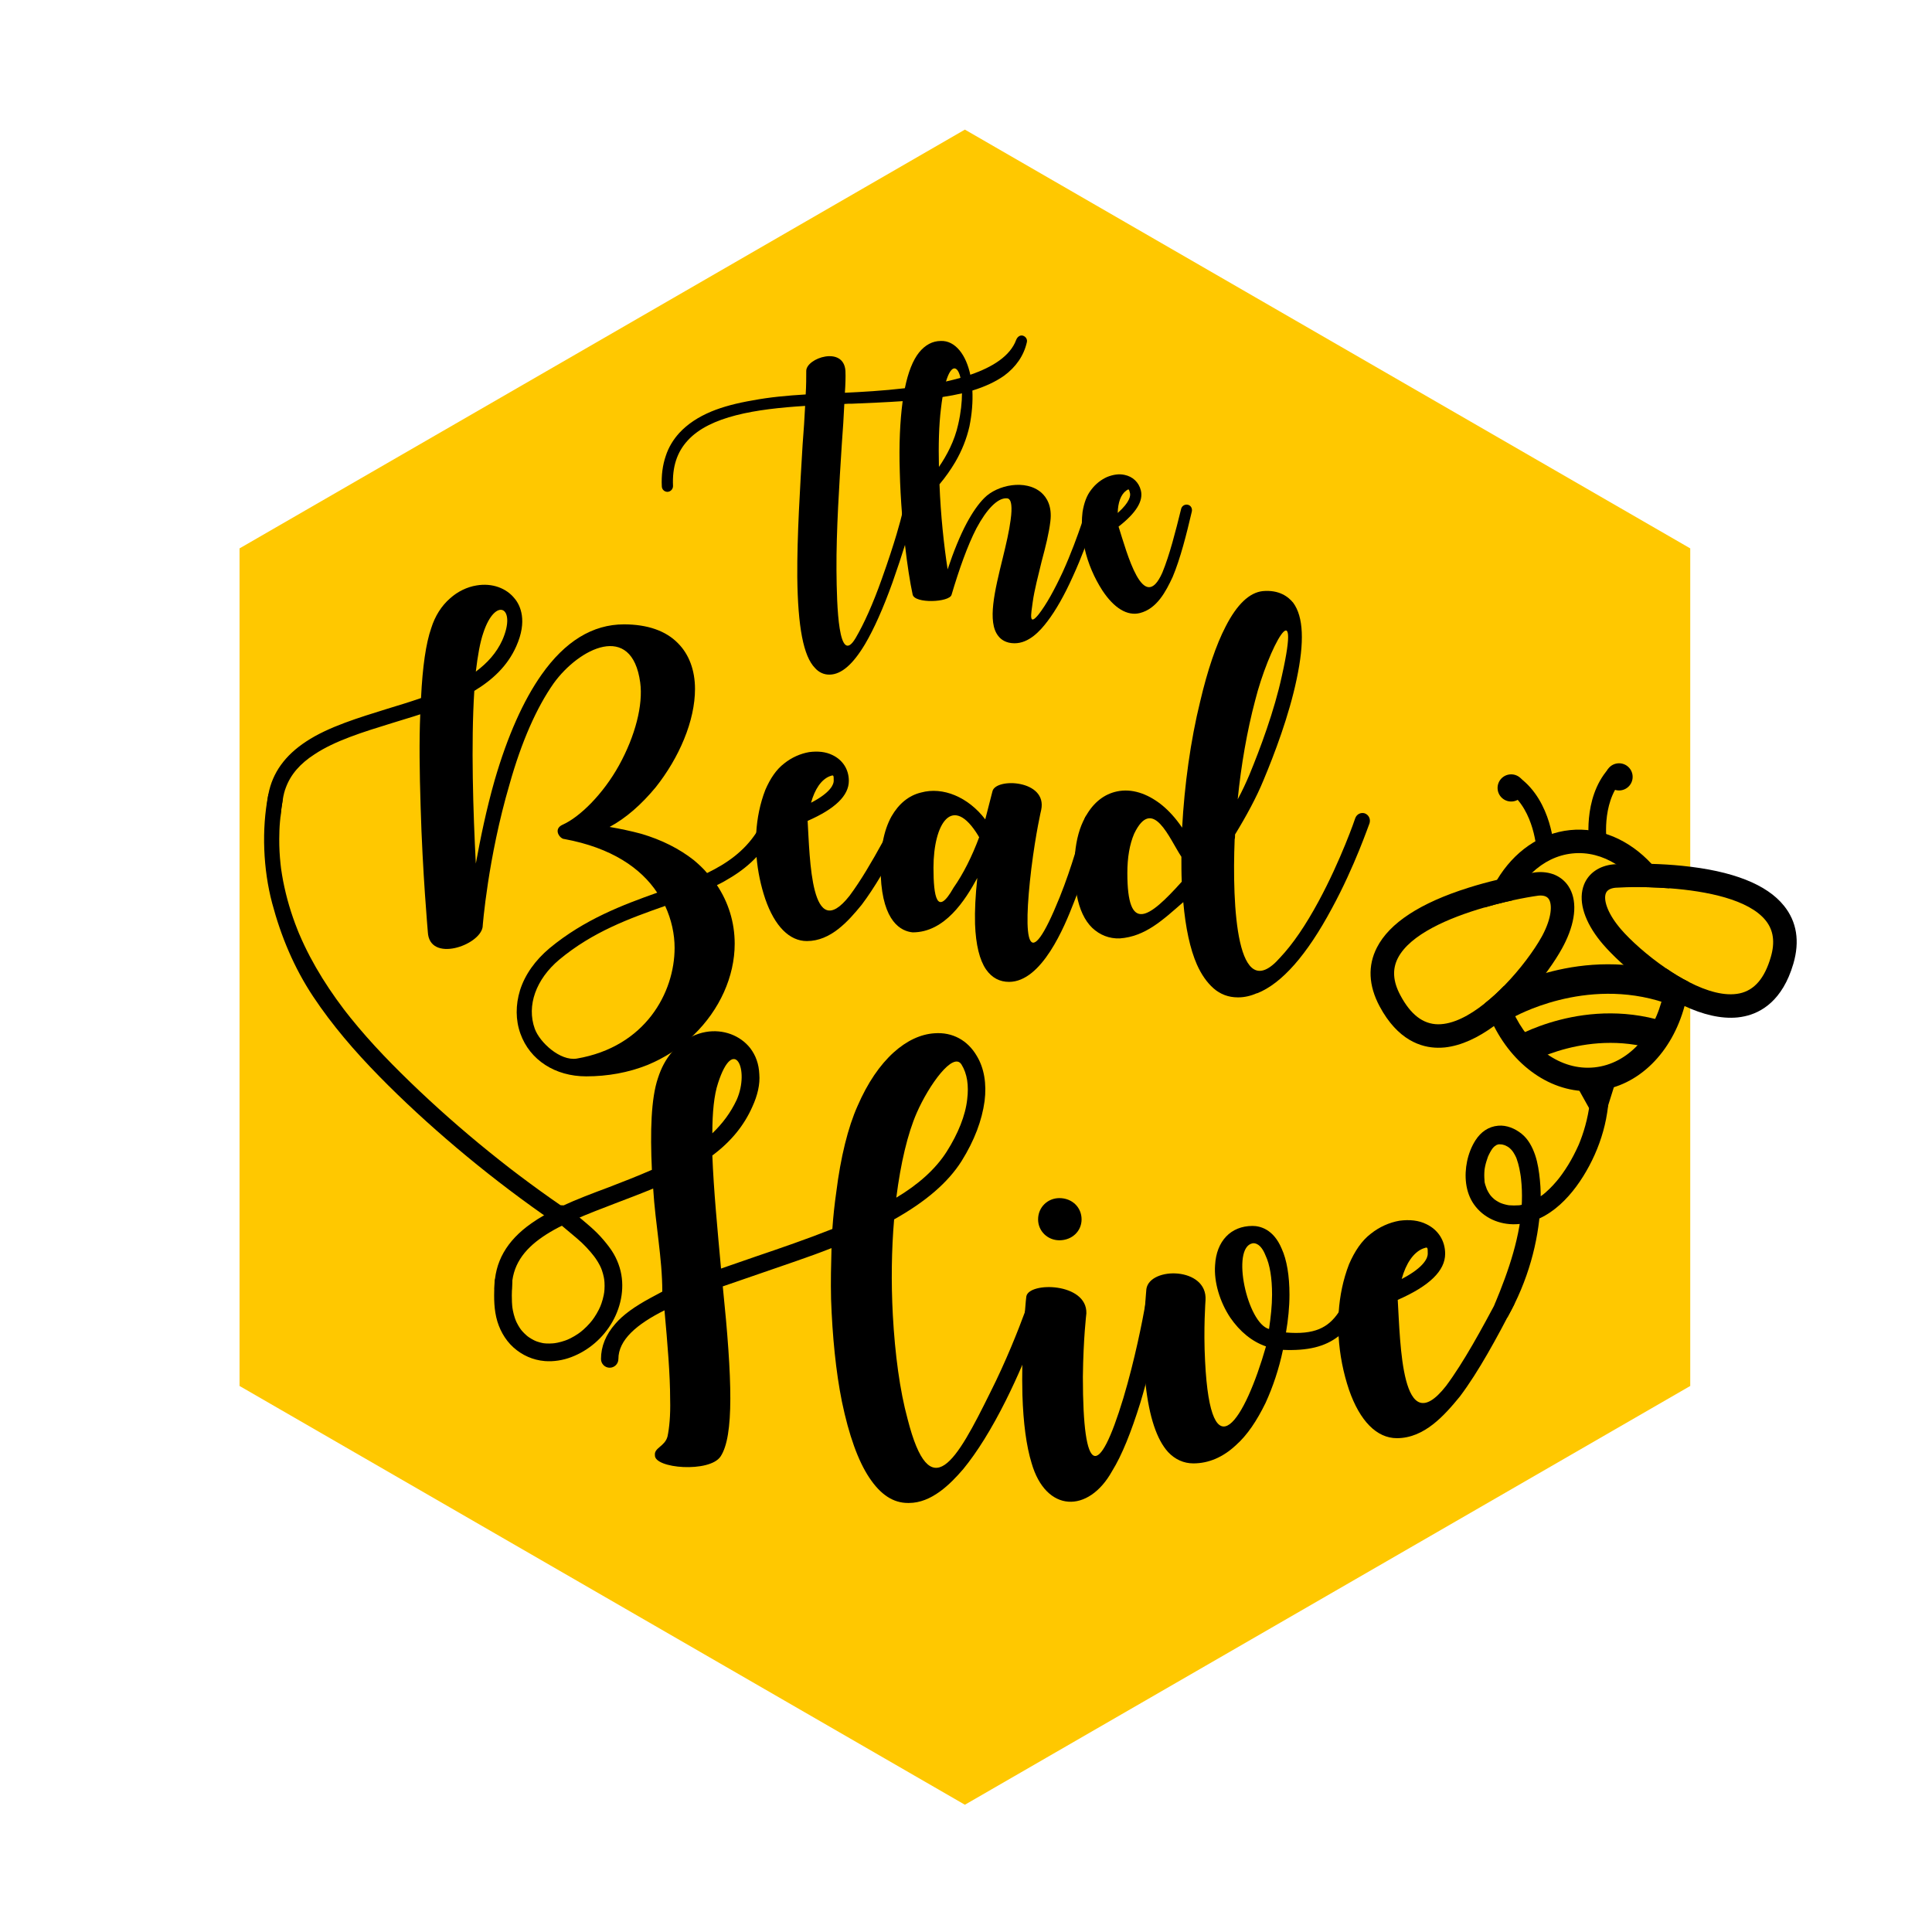 <?xml version="1.0" encoding="UTF-8" standalone="no"?><!DOCTYPE svg PUBLIC "-//W3C//DTD SVG 1.1//EN" "http://www.w3.org/Graphics/SVG/1.1/DTD/svg11.dtd"><svg width="100%" height="100%" viewBox="0 0 3334 3334" version="1.1" xmlns="http://www.w3.org/2000/svg" xmlns:xlink="http://www.w3.org/1999/xlink" xml:space="preserve" xmlns:serif="http://www.serif.com/" style="fill-rule:evenodd;clip-rule:evenodd;stroke-linejoin:round;stroke-miterlimit:2;"><rect id="main-logo" x="0" y="0" width="3333.33" height="3333.33" style="fill:none;"/><g id="Layer-1" serif:id="Layer 1"><path d="M2916.81,2391.72l0,-1445.37l-1251.72,-722.679l-1251.72,722.679l0,1445.37l1251.72,722.679l1251.72,-722.679Z" style="fill:#ffc800;fill-rule:nonzero;"/><path d="M2904.43,1521.48c96.586,14.345 170.092,59.052 164.044,99.774c-6.048,40.722 -8.124,112.136 -104.711,97.792c-96.586,-14.345 -216.967,-127.802 -210.919,-168.524c6.048,-40.722 54.999,-43.387 151.586,-29.042Z" style="fill:#ffc800;"/><path d="M1765.19,579.24c-5.313,-1.475 -9.655,2.405 -11.592,7.25c-10.271,27.859 -40.492,46.955 -79.154,60.196c-5.492,1.909 -11.163,3.663 -16.979,5.317c-8.075,2.329 -16.442,4.412 -24.984,6.317c-22.937,5.133 -47.204,8.866 -71.004,11.633c-38.012,4.45 -74.846,6.458 -103.487,7.821c0.966,-13.996 1.437,-27.067 0.966,-37.688c-2.904,-43.937 -67.629,-22.221 -67.629,0c0,11.592 0,25.125 -0.967,40.6c-31.875,1.9 -62.783,4.809 -90.816,10.117c-28.504,4.846 -52.159,11.129 -71.975,19.317c-23.188,9.687 -41.067,21.754 -55.063,36.72c-10.625,11.596 -18.846,25.13 -23.654,40.096c-5.317,15.475 -7.721,33.35 -6.787,52.159c-0,5.312 4.379,9.658 9.691,9.658l0.467,-0c5.312,-0.471 9.192,-4.813 9.192,-10.125c-1.475,-32.846 6.745,-58.438 25.591,-78.754c38.159,-41.534 116.413,-54.1 202.384,-59.413c-0.967,20.321 -2.405,42.504 -4.342,66.663c-4.342,73.441 -9.658,157.008 -9.192,228.479c0.971,86.475 10.625,136.692 30.442,157.008c6.783,7.721 15.471,11.563 24.625,11.563l0.971,-0c20.279,-0.471 40.096,-17.842 60.879,-52.625c15.433,-26.1 31.371,-61.85 47.346,-106.292c9.154,-25.917 16.225,-47.562 21.575,-64.825c10.191,-32.921 14.141,-49.971 14.141,-50.617c1.475,-4.808 -1.9,-10.125 -7.25,-11.591c-4.808,-0.975 -10.12,1.937 -11.558,7.246c0,0.108 -0.146,0.825 -0.433,2.083c-2.042,9.008 -11.592,46.342 -34.854,111.421c-15.434,43.512 -30.905,77.787 -45.409,102.412c-29.433,49.292 -32.341,-54.558 -32.841,-117.375c-0.471,-69.071 4.845,-147.787 9.187,-217.358c1.938,-25.125 3.375,-48.783 4.342,-69.567c4.846,-0.466 9.191,-0.466 14,-0.466c28.896,-1.217 58.258,-2.405 86.691,-4.38c23.871,-1.616 47.096,-3.841 68.813,-7.141c11.667,-1.763 22.867,-3.842 33.529,-6.317l0,-0.037c0.75,-0.142 1.504,-0.321 2.258,-0.5c5.459,-1.334 10.663,-2.767 15.688,-4.309c22.183,-6.75 40.275,-15.404 54.85,-25.633c20.279,-14.971 33.817,-34.279 39.125,-57.471c1.437,-5.308 -1.938,-10.154 -6.783,-11.592" style="fill-rule:nonzero;"/><path d="M1623.69,705.775c0.862,-7.571 1.829,-14.467 2.837,-20.675c1.83,-10.842 3.842,-19.709 5.959,-26.78c9.083,-30.258 20.104,-27.854 24.983,-6.316c1.65,7.033 2.588,16.116 2.588,26.741l-0,0.034c-0,15.041 -1.871,33.166 -6.43,53.096c-6.279,28.966 -19.812,54.091 -33.345,73.908c-0.934,-38.158 -0,-71.971 3.408,-100.008m262.762,167.133c-4.845,-1.433 -10.158,1.475 -12.062,6.283c-0,0.217 -2.692,9.225 -7.467,23.475c-7.108,20.925 -18.737,53.092 -33.133,84.717c-14.463,30.942 -27.996,55.567 -41.529,72.942c-17.375,21.245 -13.029,-0 -10.159,-21.255c2.909,-21.245 9.692,-46.379 15.471,-70.5c6.75,-25.125 12.567,-48.312 14.971,-68.595c3.371,-26.567 -6.283,-41.53 -15.437,-49.755c-27.067,-23.691 -76.355,-13.529 -98.571,9.192c-10.125,10.125 -20.284,24.625 -30.404,43.471c-11.596,21.717 -22.725,49.25 -32.846,79.692c-6.284,-40.567 -12.1,-94.196 -14.034,-146.855c10.159,-12.062 19.346,-25.129 27.063,-38.158c11.596,-19.817 19.817,-40.562 24.625,-61.817c4.237,-20.887 6.033,-42.066 5.062,-61.812c-0.216,-4.95 -0.612,-9.796 -1.187,-14.5c-0.642,-4.379 -1.433,-8.65 -2.367,-12.746c-3.771,-17.046 -9.837,-31.333 -18.416,-41.854c-9.155,-11.125 -20.28,-16.904 -32.342,-16.438c-14.5,0 -27.067,6.784 -37.692,19.813c-10.658,13.317 -18.916,34.137 -24.516,61.742c-1.434,7 -2.692,14.429 -3.767,22.291c-0.075,0.504 -0.146,0.967 -0.217,1.471c-4.346,32.846 -6.283,72.942 -4.812,119.788c0.575,24.479 1.975,49.645 3.912,74.054c1.438,18.237 3.2,36.075 5.1,52.875c3.946,34.425 8.688,64.687 13.209,85.612c3.375,15.938 63.25,13.534 67.125,0.471c13.033,-43.937 27.533,-85.008 43.008,-114.942c17.875,-33.345 36.217,-51.695 51.187,-51.695c3.371,-0 4.846,0.975 5.813,2.412c2.404,2.433 5.317,11.121 1.904,35.279c-2.404,18.813 -7.717,41.534 -13.496,65.192c-14.037,57 -27.066,110.633 -7.754,134.754c4.342,5.817 13.067,12.563 28.033,12.563c24.625,-0 43.938,-20.746 57.005,-38.159c14,-18.341 28.97,-44.437 43.47,-76.783c7.717,-16.758 14.609,-33.596 20.463,-48.85c13.208,-34.425 21.212,-60.954 21.537,-61.275c1.471,-5.317 -1.437,-10.625 -6.75,-12.1" style="fill-rule:nonzero;"/><path d="M1943.42,846.632c4.667,-3.159 4.667,-3.159 6.571,4.308c0.967,3.767 0.75,14.787 -21.179,34.283c0.392,-18.021 5.383,-31.771 14.608,-38.591m106.359,24.375c-5.275,-1.15 -10.442,2.154 -11.592,7.429c-9.588,38.804 -19.779,79.258 -32.417,109.879c-32.7,73.55 -61.058,-34.35 -75.487,-79.546c30.366,-23.658 43.075,-44.296 38.446,-62.571c-3.555,-14.033 -14,-23.829 -28.217,-26.737c-9.475,-2.084 -19.563,-0.504 -29.975,3.625c-10.3,4.591 -19.888,12.021 -27.317,21.896c-7.966,9.979 -12.6,23.116 -15.112,38.695c-0.75,6.28 -1.15,12.675 -1.184,18.988c-0.145,14.683 1.58,29.329 4.738,43.617c5.925,26.275 16.871,51.295 30.729,72.725c20.283,30.725 43.146,44.37 64.683,38.912c29.509,-7.504 44.871,-37.296 56.5,-62.175c13.392,-31.804 23.8,-73.3 33.134,-113.037c1.15,-5.275 -1.65,-10.55 -6.929,-11.7" style="fill-rule:nonzero;"/><path d="M995.252,1826.78c-28.717,4.562 -63.934,-28.038 -72.405,-51.508c-14.358,-39.813 1.975,-85.438 42.392,-119.359c58.05,-48.246 121.296,-71.075 182.608,-92.612c11.092,24.125 16.296,48.929 16.296,72.404c0,76.958 -50.221,170.862 -168.891,191.075m-161.105,-734.979c20.892,-63.246 58.046,-44.329 32.634,13.029c-9.804,21.537 -25.454,39.129 -45.663,54.137c3.267,-27.395 7.179,-50.22 13.029,-67.166m502.155,312.371c-6.496,-3.267 -13.675,-0 -16.942,6.533c-4.2,9.621 -9.008,18.417 -14.358,26.454c-21.034,31.95 -50.4,52.767 -84.788,69.425c-6.496,-7.825 -14.325,-15.004 -22.796,-22.183c-24.804,-19.563 -55.458,-35.213 -91.316,-45.663c-16.946,-4.558 -35.217,-8.471 -54.134,-11.733c28.034,-15.008 54.775,-38.483 79.579,-68.458c20.213,-25.446 37.155,-54.13 48.892,-82.85c12.383,-29.971 18.917,-59.98 18.917,-86.721c-0,-32.6 -10.442,-59.988 -29.325,-78.904c-20.892,-21.538 -52.838,-32.63 -93.259,-32.63c-54.133,0 -101.733,29.363 -142.187,86.763c-31.3,44.333 -58.692,105.642 -80.875,181.925c-14.321,50.217 -24.767,101.079 -32.592,144.121c-4.558,-87.371 -8.471,-207.371 -2.621,-298.013c31.3,-18.916 57.396,-43.037 72.405,-76.962c19.562,-43.684 7.179,-70.425 -2.621,-82.163c-14.359,-18.271 -39.129,-27.391 -65.871,-22.833c-16.296,2.621 -32.596,10.446 -45.625,22.183c-15.004,13.029 -26.096,30.659 -32.629,51.517c-9.117,26.092 -15.004,66.508 -17.588,120.646c-18.921,6.533 -37.837,12.379 -57.4,18.266c-50.221,15.655 -102.379,31.305 -140.858,56.721c-36.579,24.05 -58.079,53.913 -65.188,91.029c-0.108,0.542 -0.216,1.042 -0.287,1.58c-1.579,8.725 -2.367,17.841 -2.367,27.391c0,7.179 5.884,13.029 13.067,13.029c4.412,0 8.362,-2.225 10.692,-5.633c0.829,-7.683 2.12,-18.162 3.808,-27.712c-0,0.07 0.033,0.108 0.033,0.175c1.079,-6.959 2.767,-13.563 5.063,-19.884c0.037,-0.075 0.037,-0.104 0.071,-0.179c8.295,-22.683 24.483,-41.533 49.433,-57.612c35.212,-23.48 83.492,-38.48 134.358,-54.134c16.296,-5.204 32.592,-9.762 48.246,-15.004c-1.942,45.017 -1.292,98.463 0.646,159.775c3.267,114.15 12.421,214.554 12.421,215.879c2.583,53.45 89.346,23.479 94.55,-8.471c-0,-1.325 9.116,-119.354 46.308,-245.891c20.854,-74.338 46.95,-133.029 76.279,-174.742c43.721,-60.667 135.004,-106.971 149.363,-1.325c5.204,38.479 -8.471,91.963 -36.542,142.829c-27.387,49.571 -67.808,89.346 -97.171,102.375c-17.591,7.825 -4.558,24.771 2.621,24.771c81.521,15.004 132.388,50.217 160.421,92.613c-58.692,20.891 -125.208,45.658 -185.838,95.879c-24.804,20.858 -42.391,45.658 -50.866,72.404c-7.821,25.412 -7.821,51.508 0.65,74.987c16.296,45.621 59.983,73.692 113.466,73.692c37.155,0 73.05,-6.533 105.646,-19.562c14.75,-6.105 28.859,-13.459 42.104,-21.967l0.034,-0.038c12.6,-8.108 24.341,-17.229 35.179,-27.458c-0,-0.037 -0,-0.037 0.037,-0.037c0.971,-0.863 1.938,-1.759 2.871,-2.692c44.334,-43.038 70.429,-100.442 70.429,-157.154c0,-37.192 -11.091,-71.759 -30.654,-101.088c8.471,-3.908 16.296,-8.471 24.767,-13.712c16.908,-10.3 31.267,-21.859 43.579,-34.892c15.721,-16.654 28.071,-35.75 37.942,-57.683c2.621,-6.534 -0,-14.359 -7.179,-16.979" style="fill-rule:nonzero;"/><path d="M1431.54,1339.63c7.179,-2.621 7.179,-2.621 7.179,7.825c0,5.204 -3.912,19.562 -39.125,37.8c6.533,-23.479 17.588,-39.775 31.946,-45.625m131.096,67.162c-6.534,-3.266 -14.359,-0.645 -17.629,5.85c-7.105,13.321 -14.321,26.817 -21.609,40.096c-18.771,34.209 -38.05,67.129 -57.291,92.975c-67.159,85.434 -68.488,-65.225 -72.4,-129.158c47.633,-20.854 71.108,-43.683 71.108,-69.1c-0,-19.563 -10.446,-35.896 -28.067,-44.371c-11.741,-5.846 -25.416,-7.175 -40.421,-5.204c-15.008,2.621 -30.012,9.121 -43.041,19.567c-13.713,10.445 -24.121,26.095 -32.596,45.662c-9.15,23.688 -14.175,48.783 -15.683,74.05c-0.825,13.892 -0.613,27.896 0.537,41.675c2.154,25.238 7.429,49.9 15.146,72.729c16.3,46.954 41.712,72.4 71.721,72.4c41.104,0 71.075,-33.916 94.554,-62.6c11.129,-14.716 22.112,-31.587 32.95,-49.646c16.479,-27.533 32.558,-57.791 47.925,-87.333c3.267,-6.5 1.292,-14.325 -5.204,-17.592" style="fill-rule:nonzero;"/><path d="M1645.44,1532c-28.683,50.862 -34.566,15.004 -34.566,-34.571c-0,-76.279 32.591,-129.117 77.604,-54.775c-0,0.646 0.646,1.292 1.296,1.971c-12.388,33.241 -27.392,63.25 -44.334,87.375m241.942,-128.475c-5.35,-1.579 -11.129,1.183 -14.108,5.816c-0.288,0.43 -0.538,0.896 -0.754,1.33l-0,0.033c-0.325,0.612 -0.575,1.254 -0.788,1.937c0,0.396 -5.962,25.559 -16.55,60.092c-6.962,22.617 -15.904,49.25 -26.492,75.563c-56.07,138.92 -63.895,75.02 -48.929,-49.538c7.829,-62.604 16.984,-101.083 16.984,-101.083c11.091,-52.196 -78.905,-56.104 -84.142,-31.984l-12.388,48.28c-29.358,-38.484 -73.045,-56.75 -110.845,-46.305c-21.538,5.205 -38.48,19.563 -50.9,41.063c-6.896,12.35 -11.955,27.142 -15.08,44.012c-2.545,13.421 -3.804,28.175 -3.804,44.042c0,5.208 0.109,10.196 0.325,14.933c3.517,79.617 35.392,95.375 55.1,97.246c55.425,0 90.638,-55.425 111.492,-93.904c-3.229,29.971 -4.558,56.713 -3.908,79.542c1.325,35.862 7.82,61.962 18.916,78.258c10.446,15 24.121,21.538 39.771,21.538c56.754,-0 95.879,-95.88 111.533,-136.3c1.83,-4.559 3.588,-9.121 5.309,-13.642c24.158,-63.575 38.412,-122.838 39.058,-125.279c1.938,-7.179 -2.621,-14.354 -9.8,-15.65" style="fill-rule:nonzero;"/><path d="M1945.43,1506.59c0,-26.746 3.913,-49.571 11.738,-67.846c31.946,-66.517 60.662,8.471 81.521,39.775c-0,15.004 -0,29.362 0.645,43.042c-57.4,63.929 -93.904,90.025 -93.904,-14.971m220.438,-297.404c22.796,-91.284 80.841,-196.93 46.271,-43.038c-13.03,60.663 -37.8,126.533 -56.067,170.867c-5.854,13.712 -12.383,28.033 -20.213,42.396c5.85,-58.692 16.3,-118.713 30.009,-170.225m189.104,194.345c-6.533,-1.937 -13.675,1.292 -16.296,8.471c0,0.646 -24.771,72.404 -63.25,143.475c-22.183,41.104 -44.367,73.7 -66.517,97.175c-75.025,85.434 -82.845,-89.35 -78.291,-204.108c0.683,-2.621 0.683,-5.238 0.683,-8.508c19.563,-31.95 37.154,-64.542 48.892,-93.221c18.916,-45.013 44.366,-112.179 57.4,-174.779c13.712,-64.58 11.737,-107.617 -5.854,-131.742c-8.509,-10.446 -24.155,-22.829 -52.838,-20.208c-22.829,2.583 -44.333,22.791 -63.933,61.275c-16.296,31.3 -31.3,75.666 -43.684,128.47c-16.945,68.492 -27.391,146.1 -31.304,218.467c-11.091,-16.296 -22.829,-29.325 -35.862,-39.771c-24.767,-19.562 -51.509,-28.033 -76.313,-22.829c-22.15,4.592 -40.421,18.917 -53.45,41.746c-0.396,0.642 -0.754,1.254 -1.075,1.9c-0.287,0.433 -0.541,0.9 -0.758,1.329l-0,0.033c-9.438,16.98 -15.146,37.984 -17.333,62.034c-0.721,7.721 -1.08,15.758 -1.08,24.046c0,17.77 1.33,33.675 4.021,47.675c4.7,25.125 13.675,44.116 26.634,56.679c13.066,12.383 29.366,18.916 47.637,18.271c44.329,-3.267 74.338,-31.984 109.554,-62.638c3.913,44.367 11.738,80.875 23.475,107.617c7.829,17.625 17.588,31.304 28.684,41.1c11.737,10.408 26.095,15.65 41.745,15.65l1.292,-0c10.45,-0 21.538,-2.621 31.95,-7.175l0.683,-0c42.355,-16.984 85.434,-65.871 128.471,-146.1c39.775,-73.013 63.896,-144.771 65.188,-147.354c1.975,-7.18 -1.292,-14.359 -8.471,-16.98" style="fill-rule:nonzero;"/><path d="M1239.02,1869.39c26.996,-84.071 55.529,-24.017 32.271,28.537c-10.517,22.504 -24.771,41.246 -42.034,57.792c0,-36.042 3.013,-66.05 9.763,-86.329m342.954,51.041c21.033,-48.025 63.071,-106.575 77.321,-83.312c9.762,15.758 12.741,36.037 9.762,60.054c-3.016,27.746 -15.758,59.267 -35.287,90.063c-19.525,30.762 -49.534,57.041 -87.046,79.545c7.5,-59.3 19.492,-110.341 35.25,-146.35m214.658,307.709c-7.5,-2.263 -16.512,1.504 -18.771,9.758c0,0.292 -3.266,10.2 -9.262,26.421c-0,0.037 -0,0.037 -0.038,0.075c-11.412,31.012 -32.666,85 -59.729,138.629c-58.546,118.567 -103.562,198.867 -142.616,45.771c-13.5,-49.538 -21.755,-111.817 -25.488,-179.375c-3.012,-56.288 -2.262,-113.325 2.225,-165.125c54.817,-30.763 93.079,-63.788 116.342,-100.546c22.508,-36.037 35.283,-70.571 39.771,-103.596c3.77,-30.008 -0.755,-57.041 -13.496,-78.041c-15.759,-27.03 -42.038,-41.28 -72.796,-39.017c-24.017,1.504 -48.033,12.746 -70.575,33.025c-24.013,21.754 -45.013,52.512 -62.279,92.287c-16.513,36.796 -29.259,88.559 -36.759,148.613c-3.012,21 -5.275,42.033 -6.783,63.787c-43.508,17.267 -89.308,33.025 -133.571,48.03l-58.55,20.279c-5.991,-66.046 -12.741,-135.867 -15,-195.129c32.267,-24.013 54.775,-51.8 69.025,-84.067c9.013,-19.529 13.534,-39.025 12.025,-56.288c-0.75,-17.266 -5.991,-32.27 -15.758,-45.016c-17.263,-21.788 -46.521,-33.025 -76.567,-27.784c-8.004,1.4 -15.9,3.917 -23.437,7.542c-0.038,0 -0.038,0 -0.038,0.033c-8.687,4.13 -16.941,9.621 -24.554,16.442c-3.804,3.446 -7.358,7.108 -10.625,11.017l-0.033,0.037c-10.342,12.242 -18.2,26.85 -23.875,44.475c-11.988,35.288 -13.496,92.325 -10.479,158.379c-24.017,10.48 -48.784,20.242 -74.305,30.009c-28.466,10.625 -56,21 -81.058,32.666c-10.729,4.95 -20.996,10.155 -30.687,15.759c-7.646,4.379 -14.971,8.971 -21.863,13.854c-42.754,30.046 -63.787,66.8 -63.787,112.604c-0,8.258 6.75,15.008 15.004,15.008c8.258,0 15.004,-6.75 15.004,-15.008c-0,-78.825 82.562,-110.346 178.621,-147.1c21.787,-8.258 43.541,-16.512 65.296,-25.521c3.77,61.521 15.758,120.071 15.758,177.863l-21,11.271c-26.275,14.25 -46.521,28.504 -60.054,44.262c-16.513,18.771 -24.734,39.021 -24.734,60.808c0,8.259 6.75,15.005 15.005,15.005c8.258,-0 15.004,-6.746 15.004,-15.005c-0,-33.025 31.521,-60.054 79.55,-84.07c5.241,57.795 9.762,111.066 9.762,153.85c0.754,27.787 -1.508,49.541 -4.521,63.791c-4.491,17.263 -23.262,19.525 -21.758,32.271c-1.504,23.258 94.554,30.763 113.329,2.263c23.259,-35.288 20.279,-132.855 3.767,-293.455l65.296,-22.508c40.529,-14.25 82.562,-27.783 122.337,-43.542c-0.754,28.538 -1.508,57.796 -0.754,87.805c2.225,63.783 8.254,125.35 18.738,177.145c12.025,57.759 27.783,102.055 47.312,131.309c19.488,29.291 41.246,43.541 66.767,43.541l1.504,0c39.021,0 71.292,-32.27 93.833,-58.541c24.017,-29.259 48.784,-69.034 73.554,-118.567c10.371,-20.75 19.888,-41.571 28.321,-61.133c25.738,-59.696 41.642,-107.904 42.213,-108.479c2.262,-7.5 -1.504,-15.759 -9.763,-18.771" style="fill-rule:nonzero;"/><path d="M1994.79,2231.91c-8.254,-1.504 -15.758,4.488 -17.266,12.746c-0,0.142 -0.538,3.479 -1.579,9.333c-4.342,24.263 -17.484,92.25 -37.438,158.767c-42.792,141.112 -69.821,135.871 -69.821,-36.758c0.754,-66.8 6.034,-108.838 6.034,-109.592c1.47,-53.271 -99.075,-54.775 -103.6,-29.254c-0.25,1.221 -1.292,11.308 -2.513,27.171c0,0.037 0,0.037 -0.033,0.075c-1.688,21.966 -3.7,55.029 -4.384,90.995c-0.287,17.017 -0.287,34.675 0.184,52.125c1.508,48.025 6.746,87.8 15.754,117.092c24.771,86.296 98.325,87.05 138.85,14.25c17.267,-27.783 33.021,-67.558 48.783,-117.846c3.229,-10.7 6.284,-21.433 9.154,-32.058c19.6,-72.758 29.863,-139.171 29.863,-139.813c1.508,-8.262 -3.733,-15.758 -11.988,-17.233m-166.633,-164.371c-20.246,0 -36.754,15.759 -36.754,36.759c-0,20.283 16.508,36.037 36.754,36.037c21.792,0 38.304,-15.754 38.304,-36.037c0,-21 -16.512,-36.759 -38.304,-36.759" style="fill-rule:nonzero;"/><path d="M2189.92,2293.44c-37.55,-9.766 -66.05,-140.358 -28.537,-147.858c3.766,-0.754 14.287,0 22.541,21c7.504,15.796 11.238,39.059 11.238,67.559c-0,18.77 -2.263,39.016 -5.242,59.299m162.863,-57.037c-3.017,-7.504 -12.025,-11.275 -19.53,-7.504c-5.995,2.262 -7.5,5.991 -9.008,9.766c-4.525,9.721 -9.121,18.338 -14.108,25.805c-18.2,27.066 -42.109,39.091 -90.963,34.962c3.771,-21.75 6.029,-44.258 6.029,-65.292c0,-32.275 -4.52,-60.02 -13.529,-79.545c-14.254,-33.784 -37.512,-39.021 -50.291,-39.021c-37.513,-0 -62.28,26.275 -64.542,67.554c-2.225,29.258 8.254,63.792 26.275,90.783c16.512,24.017 37.512,41.284 61.562,49.538c-36.037,126.104 -95.341,222.916 -105.104,25.521c-2.979,-55.53 0.754,-105.067 0.754,-105.067c3.771,-57.796 -96.058,-58.546 -102.054,-19.525c0,0.929 -1.15,12.454 -2.333,29.612c-1.688,24.659 -3.517,61.025 -2.188,94.225c0.68,14.43 1.759,28.038 3.159,40.746c6.208,56.109 19.312,95.446 38.875,116.879c12.025,12.742 27.029,19.488 43.541,19.488c26.275,0 51.046,-10.479 73.555,-31.513c19.487,-17.27 36,-42.037 51.041,-72.8c12.746,-27.745 23.263,-59.262 30.013,-91.57c42.462,1.791 72.437,-5.204 96.054,-23.692c16.046,-12.529 29.15,-30.371 41.283,-54.35l0,-0.754c3.017,-4.488 3.734,-9.763 1.509,-14.246" style="fill-rule:nonzero;"/><path d="M2455.59,2154.59c8.254,-3.017 8.254,-3.017 8.254,9.008c-0,5.996 -4.484,22.504 -45.013,43.542c7.504,-27.029 20.246,-45.804 36.759,-52.55m150.87,77.321c-7.5,-3.771 -16.508,-0.754 -20.279,6.75c-29.254,54.775 -60.054,111.816 -90.816,153.096c-77.284,98.32 -78.792,-75.063 -83.317,-148.613c54.817,-24.017 81.808,-50.287 81.808,-79.546c0,-22.504 -11.987,-41.279 -32.271,-51.046c-13.495,-6.745 -29.258,-8.254 -46.525,-5.991c-17.262,3.012 -34.529,10.516 -49.533,22.504c-15.758,12.029 -27.746,30.046 -37.512,52.55c-10.267,26.533 -16.009,54.604 -17.875,82.85c-0.934,13.75 -0.971,27.571 -0.146,41.283c1.833,32.163 8.221,63.717 18.021,92.758c18.775,54.021 48.029,83.313 82.562,83.313c47.275,0 81.808,-39.017 108.8,-72.042c32.271,-42.787 63.788,-101.337 93.079,-157.621c3.734,-7.504 1.509,-16.516 -5.996,-20.245" style="fill-rule:nonzero;"/><path d="M2875.37,1671.23c-0.183,11.116 -1.116,21.904 -2.883,32.471c-0.583,4.237 -1.371,8.491 -2.267,12.658c-14.9,68.221 -60.441,119.629 -118.887,125.621c-58.142,5.958 -112.817,-34.667 -141.196,-97.942c-2.075,-4.371 -3.971,-8.962 -5.567,-13.587c-3.608,-9.405 -6.545,-19.184 -8.912,-29.325c-10.683,10.97 -21.938,21.391 -33.629,30.529c4.346,13.608 9.662,26.708 16.012,38.987c37,72.888 105.071,119.063 177.425,111.646c72.754,-7.458 130.109,-66.796 151.5,-146.175c3.529,-13.292 6.075,-27.2 7.463,-41.496c-13.313,-6.679 -26.459,-14.7 -39.059,-23.387m-24.858,-179.929c-0.121,-0.192 -0.342,-0.371 -0.467,-0.559c-37.787,-40.833 -88.087,-63.679 -140.691,-58.287c-52.6,5.391 -97.313,38.079 -126.009,85.925c-0.091,0.116 -0.183,0.225 -0.17,0.329c-8.696,14.533 -15.934,30.346 -21.425,47.304c12.258,-3.6 24.354,-6.775 35.787,-9.471l12.442,-2.804c8.804,-18.417 20.196,-34.454 33.629,-47.437c19.567,-18.705 43.375,-30.817 69.879,-33.538c26.5,-2.717 52.163,4.225 75.117,18.571c15.779,9.887 30.287,23.271 42.646,39.521c4.17,-0.021 8.554,0.033 12.954,0.196c11.637,0.333 23.916,0.908 36.637,1.845c-8.796,-15.287 -18.979,-29.216 -30.329,-41.595" style="fill-rule:nonzero;"/><path d="M2661.79,1614.1c-0.613,0.979 -1.117,2.046 -1.717,3.129c-12.646,22.679 -36.212,55.034 -64.412,83.892c2.366,10.142 5.3,19.921 8.912,29.325c2.517,-1.275 5.721,-2.825 9.504,-4.638c1.267,-0.537 2.53,-1.179 3.988,-1.837c1.358,-0.646 2.817,-1.304 4.379,-1.971c4.288,-1.871 9.175,-3.896 14.458,-5.967c0.292,-0.129 0.584,-0.262 0.875,-0.395l0.105,-0.009c25.7,-28.396 46.008,-57.771 57.595,-78.812c2.33,-4.109 4.346,-8.288 6.28,-12.25c-13.992,-1.421 -27.488,-4.925 -39.967,-10.467m-1.717,3.129c-12.646,22.679 -36.212,55.034 -64.412,83.892c-10.688,10.971 -21.938,21.392 -33.629,30.529c-26.638,21.263 -54.855,36.071 -80.425,35.942c-25.996,-0.284 -47.334,-16.738 -65.13,-50.246c-12.716,-23.746 -14.05,-44.683 -4.3,-63.813c20.946,-41.045 88.255,-69.837 149.575,-87.525c12.259,-3.6 24.355,-6.774 35.788,-9.47l12.437,-2.804c17.738,-3.859 33.138,-6.559 44.688,-8.146c8.767,-0.9 14.879,1.12 18.017,5.891c6.262,9.438 5.137,32.263 -10.892,62.621c-0.613,0.979 -1.117,2.046 -1.717,3.129m46.471,-88.058c-5.792,-8.775 -13.9,-15.375 -23.487,-19.488c-9.671,-3.999 -20.834,-5.6 -32.925,-4.362l-0.609,0.063c-0.404,0.041 -2.508,0.358 -5.912,0.912c-10.129,1.546 -32.442,5.362 -60.267,12.079l-0.3,0.034c-15.008,3.579 -31.558,8.02 -48.725,13.445c-83.362,26.163 -136.512,60.938 -158.15,103.171c-16.129,31.392 -14.562,65.546 4.483,101.371c31.384,58.796 71.984,71.433 100.621,71.658c3.971,0 7.934,-0.104 11.963,-0.516c28.908,-3.067 57.904,-17.238 84.808,-36.9c11.088,-8.059 21.867,-17.104 32.096,-26.604c9.754,-9.15 18.883,-18.434 27.546,-28.284l0.091,-0.112l0.105,-0.009c25.7,-28.395 46.008,-57.77 57.595,-78.812c2.33,-4.108 4.346,-8.288 6.28,-12.25c18.091,-38.108 19.97,-72.413 4.787,-95.396" style="fill-rule:nonzero;"/><path d="M3055.75,1651.82c-10.625,36.425 -28.179,56.858 -53.579,62.412c-25.505,5.467 -56.784,-3.646 -87.746,-19.617c-13.313,-6.679 -26.459,-14.7 -39.059,-23.387c-32.733,-22.304 -61.808,-48.654 -78.458,-68.025c-0.925,-1.125 -1.958,-2.242 -2.787,-3.379c-21.413,-26.113 -27.121,-48.029 -22.896,-58.442c2.104,-5.308 7.679,-8.529 16.45,-9.429c11.225,-0.738 26.241,-1.258 43.571,-1.1c4.17,-0.021 8.554,0.037 12.954,0.2c11.637,0.333 23.916,0.904 36.637,1.842c64.129,4.729 137,19.254 166.179,55.57c13.425,16.746 16.371,37.525 8.734,63.355m22.771,-88.788c-29.655,-36.975 -88.859,-60.233 -175.796,-68.937c-18.521,-1.871 -36.342,-2.896 -52.167,-3.305c-0.212,-0.083 -0.312,-0.07 -0.517,-0.05c-29.616,-0.833 -52.533,0.088 -61.441,0.592c-2.338,0.038 -3.75,0.179 -4.05,0.213l-0.604,0.062c-24.188,2.483 -42.538,15.158 -50.405,34.796c-10.104,25.579 -1.425,58.6 23.805,92.162c2.712,3.592 5.745,7.35 8.866,11.005c15.834,18.337 41.909,43.258 73.159,66.02c9.808,7.242 20.195,14.221 30.845,20.767c11.855,7.338 24.246,14.013 36.75,19.754c30.688,14.267 62.5,22.613 91.921,19.6c4.029,-0.412 7.929,-1.121 11.817,-1.925c28,-6.029 65.292,-26.65 83.992,-90.583c11.387,-38.942 5.987,-72.708 -16.175,-100.171" style="fill-rule:nonzero;"/><path d="M2872.86,1730.46c-137.846,-46.101 -261.313,25.008 -262.542,25.733l-25.796,-43.584c5.788,-3.45 144.071,-83.808 304.396,-30.187l-16.058,48.037Z" style="fill-rule:nonzero;"/><path d="M2868.43,1814.94c-124.534,-44.479 -235.605,22.196 -236.713,22.879l-26.629,-43.083c5.35,-3.308 132.354,-80.358 280.371,-27.492l-17.029,47.696Z" style="fill-rule:nonzero;"/><path d="M2762.35,1948.42l29.13,-92.917l-76.505,7.846l47.375,85.071Z" style="fill-rule:nonzero;"/><path d="M2681.99,1466.87l-30.366,1.204l15.183,-0.6l-15.179,0.629c-0.029,-0.683 -3.475,-68.808 -46.925,-101.383l18.229,-24.312c55.142,41.333 58.921,121.083 59.058,124.462" style="fill-rule:nonzero;"/><path d="M2631.1,1357.33c-1.321,-12.883 -12.834,-22.254 -25.713,-20.933c-12.883,1.321 -22.254,12.833 -20.933,25.712c1.321,12.88 12.833,22.255 25.712,20.934c12.879,-1.321 22.254,-12.834 20.934,-25.713" style="fill-rule:nonzero;"/><path d="M2743.03,1460.61l29.975,-4.979l-14.988,2.487l14.992,-2.458c-0.109,-0.679 -10.559,-68.079 25.383,-108.8l-22.783,-20.104c-45.609,51.658 -33.129,130.52 -32.579,133.854" style="fill-rule:nonzero;"/><path d="M2770.64,1343.03c-1.321,-12.883 8.05,-24.395 20.933,-25.716c12.879,-1.321 24.392,8.054 25.713,20.933c1.321,12.879 -8.05,24.392 -20.934,25.713c-12.879,1.32 -24.391,-8.05 -25.712,-20.93" style="fill-rule:nonzero;"/><path d="M2601.22,2273.62c36.071,-64.005 53.379,-130.355 57.021,-191.971c0.887,-15.021 0.671,-30.113 -0.859,-45.084c-1.487,-14.579 -3.52,-29.525 -8.279,-43.445c-4.679,-13.7 -11.908,-27.509 -23.429,-36.684c-11.254,-8.962 -25.596,-15.133 -40.271,-13.846c-16.971,1.492 -30,10.95 -39.129,25.046c-7.004,10.821 -11.9,23.654 -14.533,36.254c-5.179,24.817 -3.221,53.046 11.733,74.359c16.471,23.483 44,35.446 72.425,34.379c28.963,-1.083 54.879,-14.654 76.1,-33.763c20.683,-18.629 37.438,-42.466 50.492,-66.933c13.491,-25.296 23.521,-52.658 29.041,-80.8c1.509,-7.687 2.617,-15.433 3.605,-23.208c1.062,-8.413 -8.192,-16.509 -16.155,-16.154c-9.662,0.437 -15.012,7.137 -16.154,16.154c-0.637,5.021 0.542,-3.213 -0.246,1.783c-0.237,1.513 -0.458,3.029 -0.704,4.542c-0.496,3.025 -1.046,6.037 -1.646,9.046c-1.295,6.508 -2.829,12.975 -4.595,19.375c-1.63,5.908 -3.455,11.766 -5.475,17.55c-1.009,2.895 -2.067,5.775 -3.171,8.629c-0.55,1.433 -1.117,2.858 -1.692,4.279c-0.383,0.942 -0.771,1.892 -1.167,2.833c0.63,-1.508 0.571,-1.387 -0.179,0.363c-5.275,11.658 -11.037,23.016 -17.746,33.921c-3.212,5.22 -6.595,10.333 -10.154,15.325c-1.762,2.475 -3.562,4.92 -5.412,7.333c2.104,-2.742 -0.863,1.054 -1.067,1.308c-1.221,1.513 -2.458,3.017 -3.721,4.496c-3.779,4.45 -7.741,8.75 -11.921,12.829c-2.083,2.034 -4.22,4.017 -6.408,5.934c-1.092,0.958 -2.2,1.895 -3.321,2.82c-0.741,0.613 -1.496,1.221 -2.254,1.817c1.367,-1.046 1.304,-1.008 -0.179,0.112c-4.296,3.092 -8.683,6.017 -13.325,8.571c-2.525,1.396 -5.117,2.646 -7.729,3.867c-4.246,1.987 2.962,-0.95 -1.475,0.592c-1.725,0.595 -3.417,1.245 -5.159,1.791c-2.562,0.8 -5.162,1.479 -7.787,2.038c-1.321,0.279 -2.65,0.491 -3.971,0.741c-4.379,0.838 3.4,-0.175 -1.05,0.134c-5.875,0.396 -11.558,0.446 -17.429,-0.05c4.075,0.346 -0.279,-0.054 -0.983,-0.179c-1.309,-0.234 -2.609,-0.5 -3.9,-0.809c-2.575,-0.6 -5.117,-1.337 -7.605,-2.221c-0.6,-0.212 -4.579,-1.954 -1.025,-0.32c-1.191,-0.55 -2.379,-1.104 -3.541,-1.713c-2.729,-1.421 -5.292,-3.066 -7.804,-4.833c3.087,2.171 -0.392,-0.371 -0.855,-0.779c-0.983,-0.863 -1.937,-1.763 -2.862,-2.692c-0.892,-0.896 -1.75,-1.821 -2.583,-2.771c-0.475,-0.55 -2.863,-3.883 -0.592,-0.633c-1.425,-2.038 -2.8,-4.079 -4.017,-6.254c-0.604,-1.075 -1.175,-2.171 -1.712,-3.288c-0.363,-0.737 -0.704,-1.487 -1.038,-2.241c0.821,1.962 0.896,2.1 0.234,0.416c-1.409,-4.3 -4.005,-9.883 -3.759,-14.496c-0.212,4.03 0.046,0.284 -0.05,-0.725c-0.121,-1.266 -0.208,-2.541 -0.275,-3.808c-0.146,-2.992 -0.141,-5.987 0.004,-8.979c0.067,-1.288 0.155,-2.575 0.267,-3.863c0.013,-0.12 0.421,-4.354 0.146,-1.712c-0.275,2.637 0.254,-1.567 0.275,-1.7c0.217,-1.279 0.458,-2.554 0.725,-3.829c1.158,-5.534 2.896,-10.817 4.775,-16.138c1.433,-4.054 -1.471,2.992 0.35,-0.887c0.546,-1.159 1.071,-2.321 1.633,-3.471c1.259,-2.542 2.617,-5.042 4.134,-7.438c0.754,-1.196 1.541,-2.383 2.391,-3.516c-2.129,2.829 0.771,-0.721 1.079,-1.046c0.959,-1.008 1.975,-1.971 3.042,-2.867c-2.671,2.242 1.796,-0.904 2.433,-1.296c3.23,-1.97 -2.841,0.471 0.825,-0.279c0.984,-0.2 2.646,-1.079 3.655,-0.879c-0.605,0.083 -1.205,0.158 -1.809,0.242c0.834,-0.084 1.671,-0.129 2.509,-0.15c1.275,-0.021 2.525,0.091 3.791,0.133c-4.046,-0.133 -0.204,-0.004 0.754,0.208c1.263,0.284 2.513,0.625 3.738,1.021c0.683,0.221 4.467,1.959 0.987,0.267c1.575,0.767 3.121,1.546 4.617,2.458c1.117,0.679 2.2,1.417 3.258,2.179c-3.087,-2.229 0.271,0.354 0.742,0.796c0.975,0.917 1.908,1.875 2.804,2.871c0.288,0.317 3.109,4.004 1.063,1.167c1.662,2.308 3.179,4.712 4.529,7.22c0.679,1.259 1.275,2.55 1.921,3.825c0.762,1.709 0.791,1.738 0.083,0.084c0.358,0.891 0.704,1.787 1.033,2.687c1.996,5.438 3.484,11.05 4.684,16.717c0.625,2.962 1.171,5.942 1.662,8.933c0.271,1.634 0.517,3.267 0.763,4.909c0.279,1.975 0.308,2.179 0.083,0.612c0.138,1.092 0.267,2.183 0.392,3.279c1.458,13.05 1.912,26.213 1.491,39.338c-0.245,7.662 -0.783,15.312 -1.583,22.933c-0.175,1.638 -0.358,3.275 -0.554,4.908c-0.129,1.092 -0.267,2.18 -0.408,3.271c0.216,-1.571 0.187,-1.366 -0.092,0.609c-0.567,3.812 -1.154,7.62 -1.821,11.42c-2.675,15.3 -6.271,30.434 -10.508,45.375c-8.538,30.075 -19.675,59.33 -31.721,88.155c-3.267,7.82 3.517,18.1 11.283,19.87c9.442,2.15 10.317,3.625 10.317,3.625" style="fill-rule:nonzero;"/><path d="M975.759,2102.82c-3.625,6.929 -14.288,10.016 -20.854,5.458c-5.35,-3.658 -10.7,-7.358 -16.013,-11.092c-1.004,-0.683 -1.971,-1.4 -2.979,-2.083c-51.221,-36.113 -100.867,-74.488 -148.717,-114.975c-46.237,-39.129 -91.033,-80.158 -133.429,-123.446c-41.533,-42.396 -80.55,-87.592 -113.429,-137.092c-32.813,-49.429 -55.463,-103.666 -70.721,-161.137c-15.471,-58.296 -18.412,-126.75 -6.783,-186.233c0.075,-0.538 0.179,-1.038 0.287,-1.58c0,0 6.642,-4.987 14.217,-3.266c5.992,1.404 9.654,6.358 10.696,11.921c-1.684,9.55 -2.979,20.029 -3.804,27.712c0.108,-0.142 0.212,-0.325 0.32,-0.467c-0.5,3.192 -0.895,6.388 -1.22,9.617c-0.105,1.258 -0.18,1.942 -0.18,1.942c-0.933,9.908 -1.183,19.921 -1.254,29.791c-0.071,14.363 0.684,28.755 2.225,43.009c0.217,1.862 0.429,3.729 0.646,5.596c0.108,0.754 0.179,1.508 0.288,2.295c-0,0.075 0.037,0.146 0.037,0.217c0,0.075 0.038,0.183 0.038,0.288c0.033,0.358 0.104,0.716 0.141,1.075c0.467,3.125 0.934,6.283 1.471,9.445c1.15,7.034 2.475,13.996 4.021,20.963c3.125,14.358 6.962,28.537 11.45,42.537c2.192,6.821 4.525,13.567 7,20.28c1.329,3.554 2.692,7.07 4.092,10.591c0.612,1.579 1.254,3.121 1.866,4.7c0.254,0.542 1.15,2.729 1.329,3.163c0,0.033 0.038,0.033 0.038,0.033c5.562,13.175 11.771,26.096 18.412,38.767c13.317,25.271 28.538,49.5 45.121,72.762c4.238,5.888 8.509,11.742 12.888,17.517c1.116,1.437 2.191,2.875 3.304,4.312l-0,0.03c-0,-0 0.033,0.037 0.071,0.037c-0,0.038 -0,0.038 0.037,0.075c0,0.033 0.034,0.033 0.034,0.033c0.075,0.071 0.108,0.18 0.183,0.255l0.033,0.033c0.038,0.037 0.071,0.108 0.109,0.146c-0,0.037 0.07,0.071 0.07,0.071c0.109,0.141 0.18,0.25 0.25,0.325c0.396,0.462 0.755,0.966 1.113,1.433c2.158,2.767 4.346,5.529 6.571,8.296c8.975,11.158 18.2,22.108 27.675,32.841c19.1,21.684 39.129,42.538 59.662,62.855c42.788,42.358 87.588,82.704 133.929,121.079c11.88,9.8 23.834,19.491 35.93,29.041c5.566,4.413 11.129,8.792 16.766,13.171c0.034,0 0.071,0.038 0.142,0.071c0.037,0.038 0.037,0.038 0.071,0.075c0.071,0.071 0.108,0.104 0.179,0.142l0.037,0.037c0.038,0.038 0.071,0.038 0.109,0.071c0.537,0.429 1.325,1.042 1.433,1.113c0.721,0.537 1.404,1.079 2.121,1.616c1.362,1.079 2.762,2.117 4.162,3.196l8.938,6.779c24.196,18.275 48.75,35.971 73.696,53.167c0.254,0.179 0.466,0.321 0.716,0.5c7.038,4.846 9.588,13.104 5.459,20.892" style="fill-rule:nonzero;"/><path d="M958.575,2105.91c12.438,10.463 24.875,20.921 37.317,31.388c11.313,9.516 21.292,20.316 30.35,31.991l-2.387,-3.087c5.72,7.412 10.62,15.287 14.275,23.925c-0.513,-1.213 -1.025,-2.429 -1.538,-3.646c3.179,7.667 5.354,15.675 6.471,23.896c-0.183,-1.35 -0.363,-2.704 -0.546,-4.054c1.113,8.57 1.063,17.22 -0.05,25.795c0.183,-1.354 0.363,-2.704 0.546,-4.062c-1.317,9.721 -3.971,19.187 -7.75,28.237c0.512,-1.216 1.025,-2.433 1.537,-3.645c-4.166,9.837 -9.608,19.066 -16.116,27.537l2.387,-3.087c-6.554,8.45 -14.116,16.062 -22.558,22.637c1.029,-0.796 2.058,-1.592 3.092,-2.387c-7.925,6.108 -16.542,11.25 -25.746,15.175c1.216,-0.513 2.433,-1.025 3.646,-1.538c-8.43,3.542 -17.25,6.025 -26.317,7.25c1.35,-0.183 2.704,-0.367 4.058,-0.546c-7.45,0.963 -15.025,1.138 -22.483,0.188c1.354,0.183 2.708,0.366 4.058,0.546c-6.4,-0.875 -12.612,-2.596 -18.571,-5.084c1.213,0.513 2.43,1.025 3.646,1.538c-6.021,-2.579 -11.654,-5.892 -16.858,-9.867c1.029,0.8 2.058,1.592 3.092,2.388c-5.292,-4.117 -10.021,-8.846 -14.146,-14.125c0.791,1.029 1.587,2.062 2.383,3.091c-4.467,-5.821 -8.05,-12.175 -10.937,-18.916c0.516,1.216 1.029,2.433 1.541,3.645c-3.533,-8.445 -5.791,-17.283 -7.021,-26.35c0.18,1.35 0.363,2.7 0.546,4.055c-2.008,-15.48 -1.25,-31.146 -0.471,-46.688c0.4,-7.987 -7.308,-15.621 -15.266,-15.267c-8.613,0.388 -14.838,6.713 -15.267,15.267c-1.021,20.408 -1.746,41.042 2.879,61.113c4.496,19.525 14.579,38.404 29.542,51.904c15.158,13.679 33.912,21.991 54.271,23.65c15.279,1.246 31.35,-1.404 45.65,-6.834c29.937,-11.354 55.271,-33.291 71.071,-61.162c15.858,-27.983 21.825,-61.996 12.45,-93.163c-2.471,-8.204 -5.934,-16.258 -10.2,-23.691c-5.084,-8.85 -11.58,-16.904 -18.146,-24.679c-14.059,-16.646 -31.196,-29.988 -47.8,-43.959c-4.35,-3.654 -8.696,-7.312 -13.046,-10.971c-3.163,-2.658 -6.525,-4.47 -10.796,-4.47c-3.742,-0 -8.212,1.666 -10.792,4.47c-5.2,5.667 -6.525,16.105 0,21.592" style="fill-rule:nonzero;"/><path d="M484.228,1407.01c0.109,-0.142 0.217,-0.325 0.325,-0.467c-0.504,3.192 -0.9,6.388 -1.221,9.617c0.142,-1.938 0.467,-5.167 0.896,-9.15" style="fill:#ffc800;fill-rule:nonzero;"/><path d="M493.132,1359.59c-2.296,6.321 -3.984,12.925 -5.063,19.883c0,-0.067 -0.033,-0.104 -0.033,-0.179c1.4,-8 3.121,-15.288 5.096,-19.704" style="fill:#ffc800;fill-rule:nonzero;"/></g></svg>